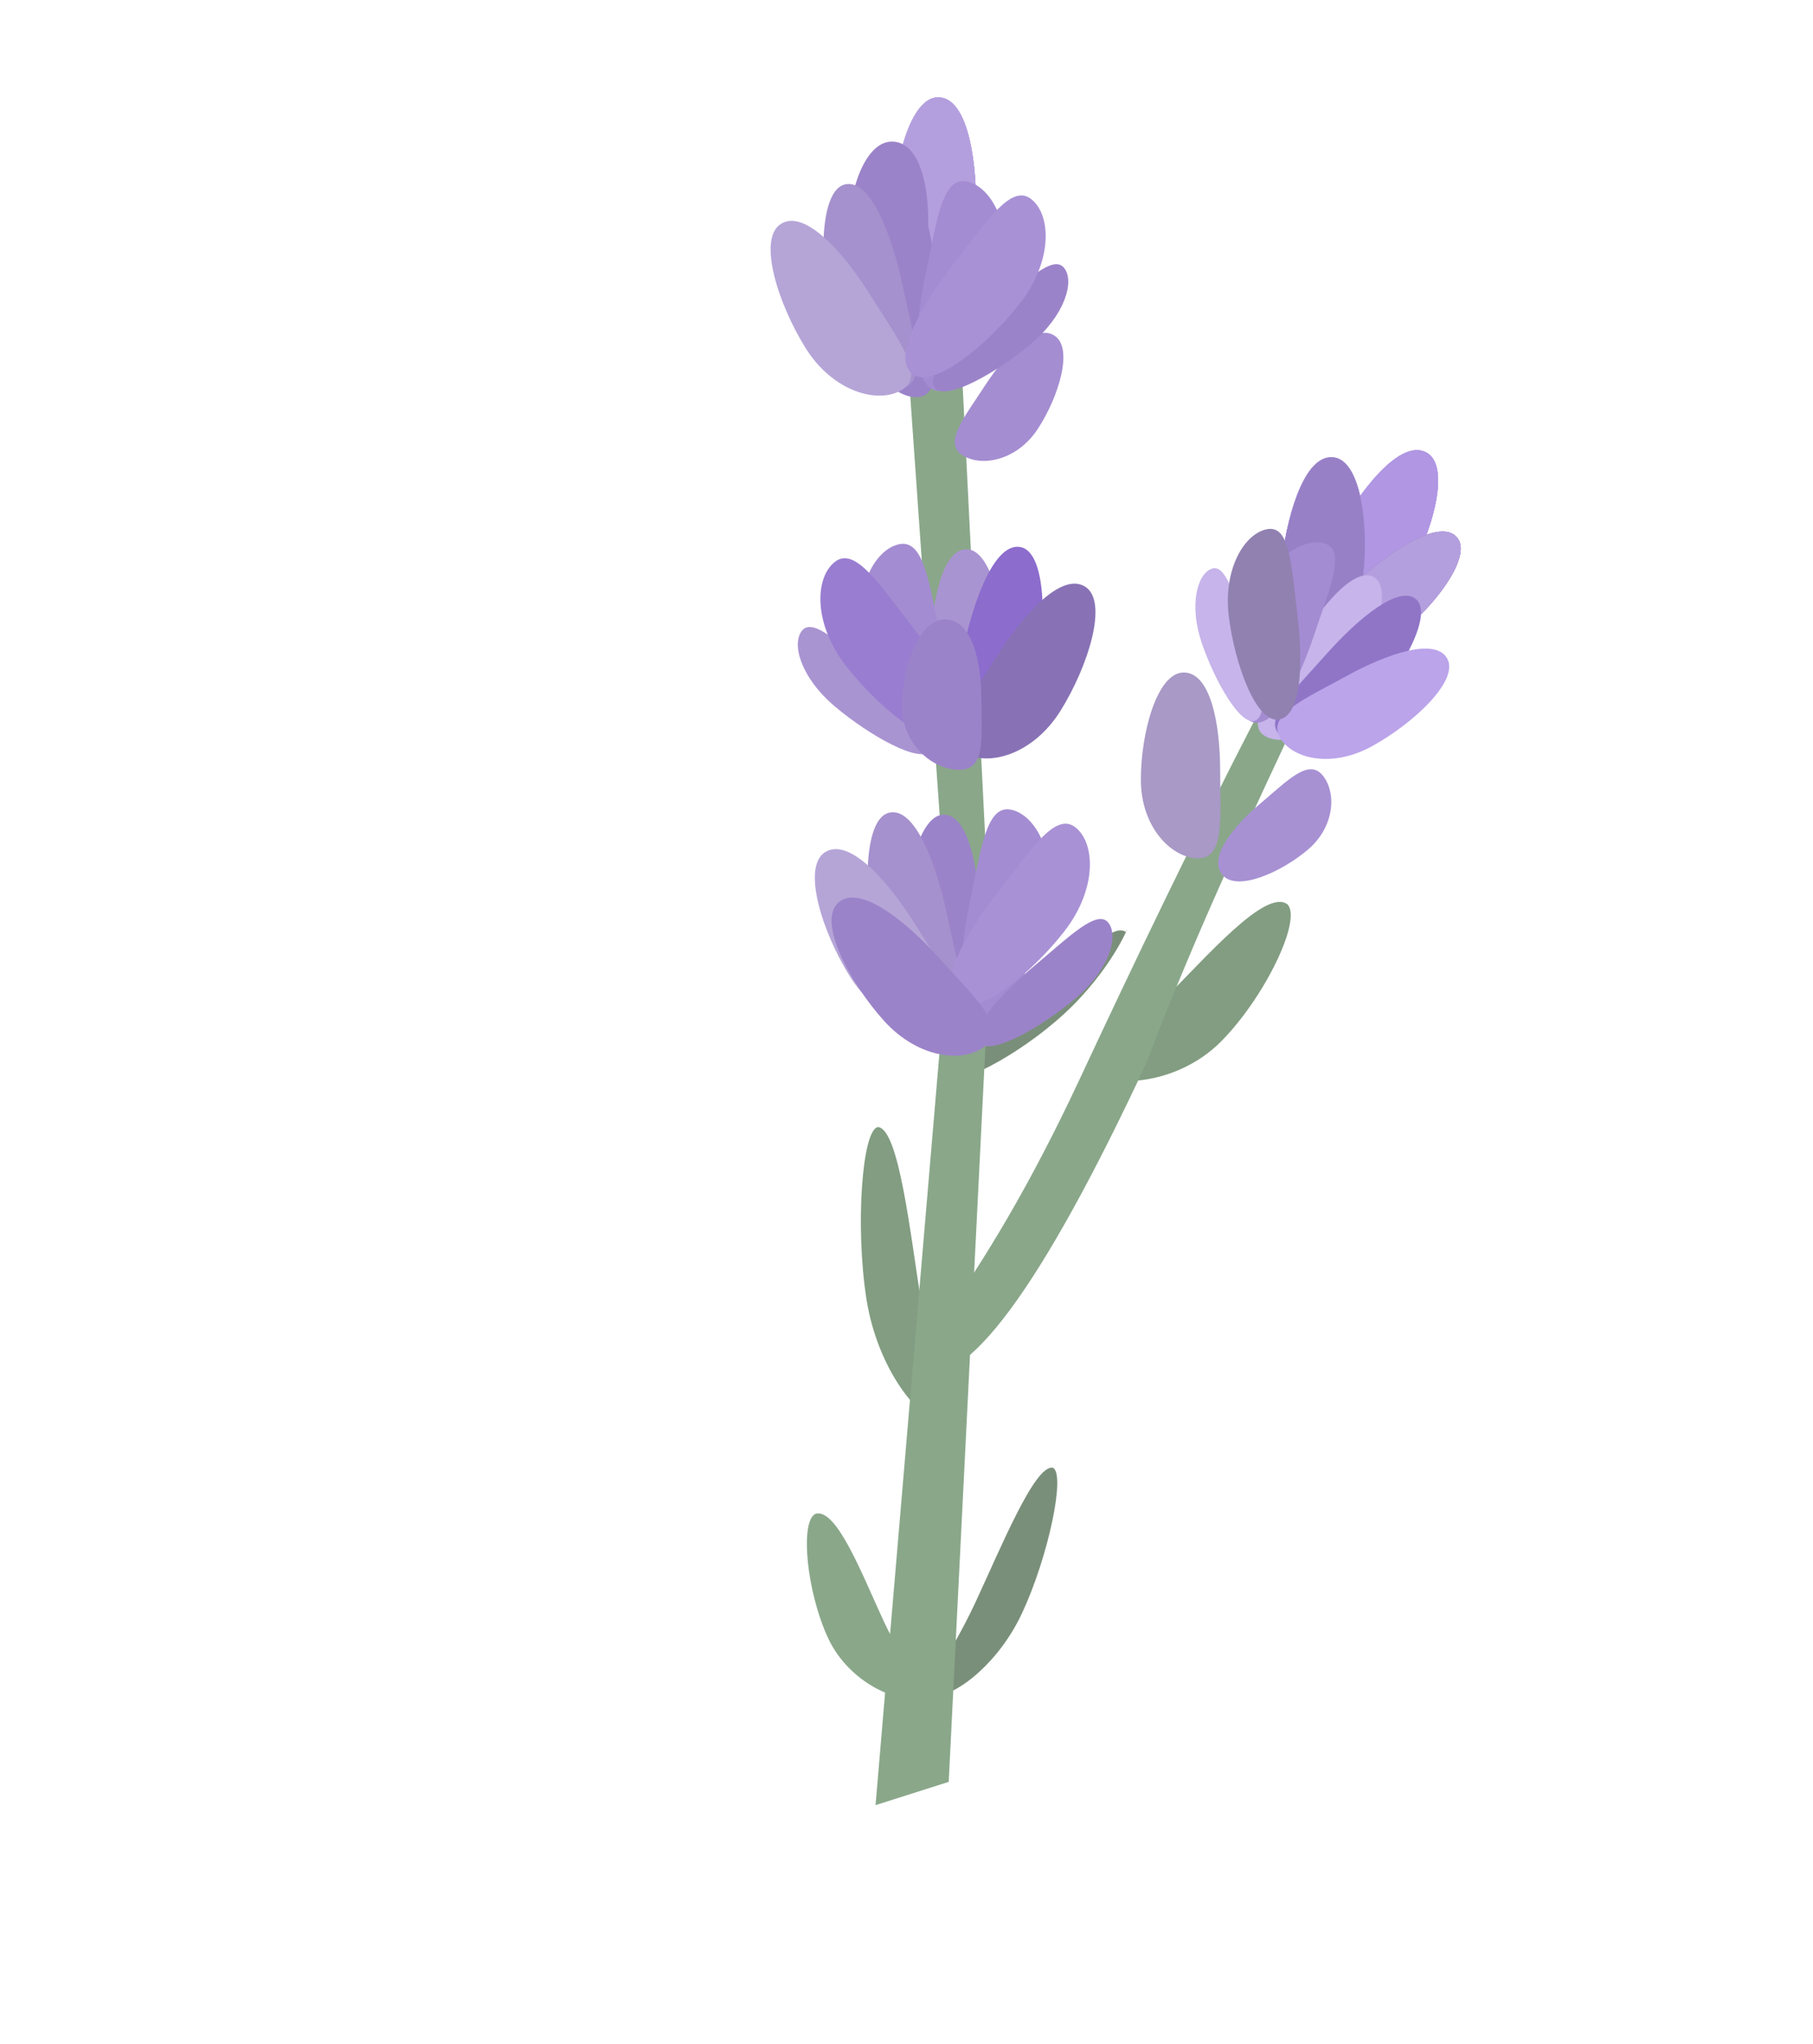 <svg width="205" height="231" viewBox="0 0 205 231" fill="none" xmlns="http://www.w3.org/2000/svg">
<path d="M110.242 181.194C107.272 187.565 104.246 190.765 105.704 191.445C107.161 192.124 112.605 188.654 115.576 182.283C118.547 175.912 120.514 166.555 119.056 165.876C117.024 165.461 113.213 174.823 110.242 181.194Z" fill="#7A8F7A"/>
<path d="M131.516 113.041C126.545 118.012 122.119 119.495 123.822 121.198C125.524 122.9 133.045 122.72 138.016 117.749C142.986 112.779 147.272 103.896 145.569 102.193C143.093 100.399 136.486 108.071 131.516 113.041Z" fill="#829D82"/>
<path d="M122.113 121.883C110.182 147.469 101.463 153.963 103.686 155C109 157.478 117.755 145.586 129.686 120C140.186 92 158.223 59.537 156 58.5C152.393 58.957 134.044 96.297 122.113 121.883Z" fill="#8AA78A"/>
<path d="M117.292 113.65C112.321 118.62 106.204 120.592 107.341 121.73C108.478 122.867 116.321 118.62 121.292 113.65C126.262 108.679 127.951 103.84 127.292 105.305C125.524 104.22 122.262 108.679 117.292 113.65Z" fill="#7A8F7A"/>
<path d="M104.192 147.368C105.473 155.459 107.806 160.02 105.988 160.308C104.171 160.596 99.261 154.948 97.979 146.857C96.698 138.765 97.454 127.659 99.271 127.371C101.638 127.565 102.91 139.276 104.192 147.368Z" fill="#829D82"/>
<path d="M102.545 39.353L107.273 12L112 106.685L107.273 201.37L99 204L107.273 106.685L102.545 39.353Z" fill="#8AA78A"/>
<path d="M110.865 104.599C110.971 110.673 111.573 115.837 108.67 115.888C105.767 115.938 102.346 111.998 102.24 105.923C102.134 99.849 103.775 92.121 106.678 92.07C109.581 92.019 110.759 98.525 110.865 104.599Z" fill="#9B83C9"/>
<path d="M107.077 103.332C108.34 109.274 109.917 114.228 107.077 114.832C104.237 115.436 100.127 112.22 98.864 106.278C97.601 100.335 97.737 92.436 100.577 91.832C103.417 91.228 105.814 97.39 107.077 103.332Z" fill="#A591CD"/>
<path d="M103.433 104.398C106.559 109.401 109.693 113.368 107.024 115.036C104.355 116.703 99.215 115.335 96.089 110.331C92.962 105.328 90.632 97.967 93.302 96.299C95.971 94.631 100.306 99.394 103.433 104.398Z" fill="#B5A5D7"/>
<path d="M109.654 102.01C110.917 96.068 111.491 90.901 114.331 91.504C117.171 92.108 119.618 96.717 118.355 102.66C117.092 108.602 113.755 115.763 110.914 115.16C108.074 114.556 108.391 107.953 109.654 102.01Z" fill="#A48CD2"/>
<path d="M117.073 109.054C120.958 105.794 124.045 102.754 125.299 104.248C126.553 105.743 125.442 109.614 121.557 112.874C117.672 116.134 111.982 119.351 110.728 117.857C109.474 116.363 113.188 112.314 117.073 109.054Z" fill="#9B83C9"/>
<path d="M112.785 100.886C116.525 96.098 119.306 91.706 121.594 93.493C123.882 95.281 124.061 100.496 120.321 105.284C116.58 110.071 110.442 115.045 108.154 113.257C105.865 111.469 109.045 105.673 112.785 100.886Z" fill="#A891D5"/>
<path d="M105.135 74.599C105.029 80.673 104.427 85.837 107.33 85.888C110.233 85.938 113.654 81.998 113.76 75.923C113.866 69.849 112.225 62.12 109.322 62.07C106.419 62.019 105.241 68.525 105.135 74.599Z" fill="#A994D2"/>
<path d="M108.923 73.332C107.66 79.274 106.083 84.228 108.923 84.832C111.763 85.436 115.873 82.22 117.136 76.278C118.399 70.335 118.263 62.436 115.423 61.832C112.583 61.228 110.186 67.39 108.923 73.332Z" fill="#8C6CCD"/>
<path d="M112.567 74.398C109.441 79.401 106.307 83.368 108.976 85.035C111.645 86.704 116.785 85.335 119.911 80.331C123.038 75.328 125.368 67.967 122.699 66.299C120.029 64.631 115.694 69.394 112.567 74.398Z" fill="#8872B5"/>
<path d="M106.346 72.01C105.083 66.068 104.509 60.901 101.669 61.504C98.829 62.108 96.382 66.717 97.645 72.659C98.908 78.602 102.245 85.763 105.086 85.16C107.926 84.556 107.609 77.953 106.346 72.01Z" fill="#A48CD2"/>
<path d="M98.927 76.054C95.042 72.794 91.955 69.754 90.701 71.249C89.447 72.743 90.558 76.614 94.443 79.874C98.328 83.134 104.018 86.351 105.272 84.857C106.526 83.363 102.812 79.314 98.927 76.054Z" fill="#A994D2"/>
<path d="M103.215 70.886C99.475 66.098 96.694 61.706 94.406 63.493C92.118 65.281 91.939 70.496 95.679 75.284C99.419 80.071 105.558 85.044 107.846 83.257C110.135 81.469 106.955 75.673 103.215 70.886Z" fill="#997DD0"/>
<path d="M106.153 108.238C110.101 112.622 113.876 115.984 111.537 118.091C109.198 120.197 103.899 119.741 99.951 115.356C96.003 110.972 92.43 104.128 94.769 102.021C97.109 99.915 102.205 103.853 106.153 108.238Z" fill="#9B83C9"/>
<path d="M111.393 43.55C109.035 47.181 106.644 50.026 108.806 51.43C110.967 52.834 115.015 52.063 117.373 48.431C119.732 44.799 121.399 39.338 119.238 37.935C117.076 36.531 113.752 39.918 111.393 43.55Z" fill="#A48DD1"/>
<path d="M110.373 23.237C110.373 29.137 110.928 34.161 107.781 34.161C104.633 34.161 101 30.277 101 24.377C101 18.477 102.925 11 106.072 11C109.22 11 110.373 17.337 110.373 23.237Z" fill="#B49FDE"/>
<path d="M110.373 23.237C110.373 29.137 110.928 34.161 107.781 34.161C104.633 34.161 101 30.277 101 24.377C101 18.477 102.925 11 106.072 11C109.22 11 110.373 17.337 110.373 23.237Z" fill="#B49FDE"/>
<path d="M110.373 23.237C110.373 29.137 110.928 34.161 107.781 34.161C104.633 34.161 101 30.277 101 24.377C101 18.477 102.925 11 106.072 11C109.22 11 110.373 17.337 110.373 23.237Z" fill="#B49FDE"/>
<path d="M110.373 23.237C110.373 29.137 110.928 34.161 107.781 34.161C104.633 34.161 101 30.277 101 24.377C101 18.477 102.925 11 106.072 11C109.22 11 110.373 17.337 110.373 23.237Z" fill="#B49FDE"/>
<path d="M151.495 59.616C148.545 64.726 145.552 68.799 148.277 70.373C151.003 71.947 156.092 70.4 159.042 65.29C161.992 60.18 164.063 52.743 161.338 51.169C158.612 49.595 154.445 54.507 151.495 59.616Z" fill="#B49FDE"/>
<path d="M151.495 59.616C148.545 64.726 145.552 68.799 148.277 70.373C151.003 71.947 156.092 70.4 159.042 65.29C161.992 60.18 164.063 52.743 161.338 51.169C158.612 49.595 154.445 54.507 151.495 59.616Z" fill="#B49FDE"/>
<path d="M151.495 59.616C148.545 64.726 145.552 68.799 148.277 70.373C151.003 71.947 156.092 70.4 159.042 65.29C161.992 60.18 164.063 52.743 161.338 51.169C158.612 49.595 154.445 54.507 151.495 59.616Z" fill="#B49FDE"/>
<path d="M151.495 59.616C148.545 64.726 145.552 68.799 148.277 70.373C151.003 71.947 156.092 70.4 159.042 65.29C161.992 60.18 164.063 52.743 161.338 51.169C158.612 49.595 154.445 54.507 151.495 59.616Z" fill="#B096E3"/>
<path d="M154.898 64.461C151.228 67.541 147.812 69.818 149.457 71.778C151.102 73.738 155.416 73.972 159.086 70.893C162.757 67.813 166.402 62.712 164.757 60.752C163.113 58.792 158.568 61.382 154.898 64.461Z" fill="#B49FDE"/>
<path d="M154.898 64.461C151.228 67.541 147.812 69.818 149.457 71.778C151.102 73.738 155.416 73.972 159.086 70.893C162.757 67.813 166.402 62.712 164.757 60.752C163.113 58.792 158.568 61.382 154.898 64.461Z" fill="#B49FDE"/>
<path d="M154.898 64.461C151.228 67.541 147.812 69.818 149.457 71.778C151.102 73.738 155.416 73.972 159.086 70.893C162.757 67.813 166.402 62.712 164.757 60.752C163.113 58.792 158.568 61.382 154.898 64.461Z" fill="#856BB8"/>
<path d="M154.898 64.461C151.228 67.541 147.812 69.818 149.457 71.778C151.102 73.738 155.416 73.972 159.086 70.893C162.757 67.813 166.402 62.712 164.757 60.752C163.113 58.792 158.568 61.382 154.898 64.461Z" fill="#B49FDE"/>
<path d="M144.931 63.248C144.142 69.094 142.919 73.999 146.038 74.421C149.157 74.842 153.278 71.478 154.067 65.632C154.857 59.785 153.95 52.117 150.831 51.696C147.712 51.275 145.721 57.401 144.931 63.248Z" fill="#B49FDE"/>
<path d="M144.931 63.248C144.142 69.094 142.919 73.999 146.038 74.421C149.157 74.842 153.278 71.478 154.067 65.632C154.857 59.785 153.95 52.117 150.831 51.696C147.712 51.275 145.721 57.401 144.931 63.248Z" fill="#B49FDE"/>
<path d="M144.931 63.248C144.142 69.094 142.919 73.999 146.038 74.421C149.157 74.842 153.278 71.478 154.067 65.632C154.857 59.785 153.95 52.117 150.831 51.696C147.712 51.275 145.721 57.401 144.931 63.248Z" fill="#B49FDE"/>
<path d="M144.931 63.248C144.142 69.094 142.919 73.999 146.038 74.421C149.157 74.842 153.278 71.478 154.067 65.632C154.857 59.785 153.95 52.117 150.831 51.696C147.712 51.275 145.721 57.401 144.931 63.248Z" fill="#9880C7"/>
<path d="M110.964 78.982C110.964 83.312 111.495 87 108.485 87C105.475 87 102 84.149 102 79.818C102 75.488 103.841 70 106.851 70C109.861 70 110.964 74.651 110.964 78.982Z" fill="#9B83C9"/>
<path d="M137.964 87.095C137.964 92.444 138.495 97 135.485 97C132.475 97 129 93.478 129 88.129C129 82.779 130.841 76 133.851 76C136.861 76 137.964 81.746 137.964 87.095Z" fill="#A899C6"/>
<path d="M142.46 90.848C145.566 88.242 147.927 85.685 149.535 87.602C151.143 89.519 150.955 93.447 147.85 96.052C144.744 98.658 139.825 100.788 138.217 98.871C136.608 96.955 139.355 93.454 142.46 90.848Z" fill="#A791D3"/>
<path d="M104.964 24.982C104.964 29.312 105.495 33 102.485 33C99.475 33 96 30.149 96 25.818C96 21.488 97.841 16 100.851 16C103.861 16 104.964 20.651 104.964 24.982Z" fill="#9B83C9"/>
<path d="M105.865 33.599C105.971 39.673 106.573 44.837 103.67 44.888C100.767 44.938 97.346 40.998 97.24 34.923C97.134 28.849 98.775 21.12 101.678 21.07C104.581 21.019 105.759 27.525 105.865 33.599Z" fill="#9B83C9"/>
<path d="M102.077 32.332C103.34 38.274 104.917 43.228 102.077 43.832C99.237 44.436 95.127 41.22 93.864 35.278C92.601 29.335 92.737 21.436 95.577 20.832C98.417 20.228 100.814 26.39 102.077 32.332Z" fill="#A591CD"/>
<path d="M98.433 33.398C101.559 38.401 104.693 42.367 102.024 44.035C99.355 45.703 94.215 44.334 91.089 39.331C87.962 34.328 85.632 26.967 88.302 25.299C90.971 23.631 95.306 28.394 98.433 33.398Z" fill="#B5A5D7"/>
<path d="M104.654 31.01C105.917 25.068 106.491 19.901 109.331 20.504C112.171 21.108 114.618 25.717 113.355 31.66C112.092 37.602 108.755 44.763 105.914 44.16C103.074 43.556 103.391 36.953 104.654 31.01Z" fill="#A48CD2"/>
<path d="M112.073 35.054C115.958 31.794 119.045 28.754 120.299 30.248C121.553 31.743 120.442 35.614 116.557 38.874C112.672 42.134 106.982 45.351 105.728 43.857C104.474 42.363 108.188 38.314 112.073 35.054Z" fill="#9B83C9"/>
<path d="M107.785 29.886C111.525 25.098 114.306 20.706 116.594 22.494C118.882 24.281 119.061 29.496 115.321 34.283C111.58 39.071 105.442 44.044 103.154 42.257C100.865 40.469 104.045 34.673 107.785 29.886Z" fill="#A891D5"/>
<path d="M99.969 183.308C102.393 188.505 105.382 190.872 103.59 191.708C101.798 192.544 96.057 190.319 93.634 185.122C91.21 179.925 90.42 171.912 92.212 171.076C94.626 170.385 97.546 178.111 99.969 183.308Z" fill="#8AA78A"/>
<path d="M146.477 73.288C143.628 78.035 140.814 81.846 143.008 83.165C145.201 84.485 149.609 82.883 152.458 78.135C155.307 73.387 157.576 66.563 155.383 65.243C153.189 63.924 149.326 68.54 146.477 73.288Z" fill="#C6B4EA"/>
<path d="M149.946 73.957C146.274 78.091 142.812 81.306 144.705 83.035C146.599 84.763 151.202 84.037 154.874 79.903C158.547 75.769 162.043 69.474 160.15 67.745C158.256 66.017 153.619 69.824 149.946 73.957Z" fill="#9075C7"/>
<path d="M152.243 76.405C147.575 78.976 143.375 80.725 144.653 83.219C145.931 85.712 150.479 86.897 155.146 84.326C159.813 81.754 164.947 76.971 163.669 74.478C162.391 71.985 156.91 73.833 152.243 76.405Z" fill="#BBA4EA"/>
<path d="M148.581 71.778C150.325 66.531 152.241 62.199 149.797 61.423C147.354 60.648 143.385 63.208 141.642 68.455C139.898 73.702 139.182 80.826 141.626 81.602C144.069 82.377 146.837 77.025 148.581 71.778Z" fill="#A48CD2"/>
<path d="M141.074 71.7C139.593 67.414 138.621 63.653 136.983 64.28C135.345 64.907 134.428 68.452 135.909 72.738C137.39 77.024 140.268 82.072 141.906 81.445C143.544 80.818 142.554 75.985 141.074 71.7Z" fill="#C6B4EA"/>
<path d="M146.703 69.51C146.029 64.082 145.907 59.389 143.345 59.792C140.784 60.194 138.271 64.232 138.945 69.66C139.619 75.087 142.039 81.719 144.601 81.317C147.163 80.914 147.377 74.938 146.703 69.51Z" fill="#9181B1"/>
</svg>
